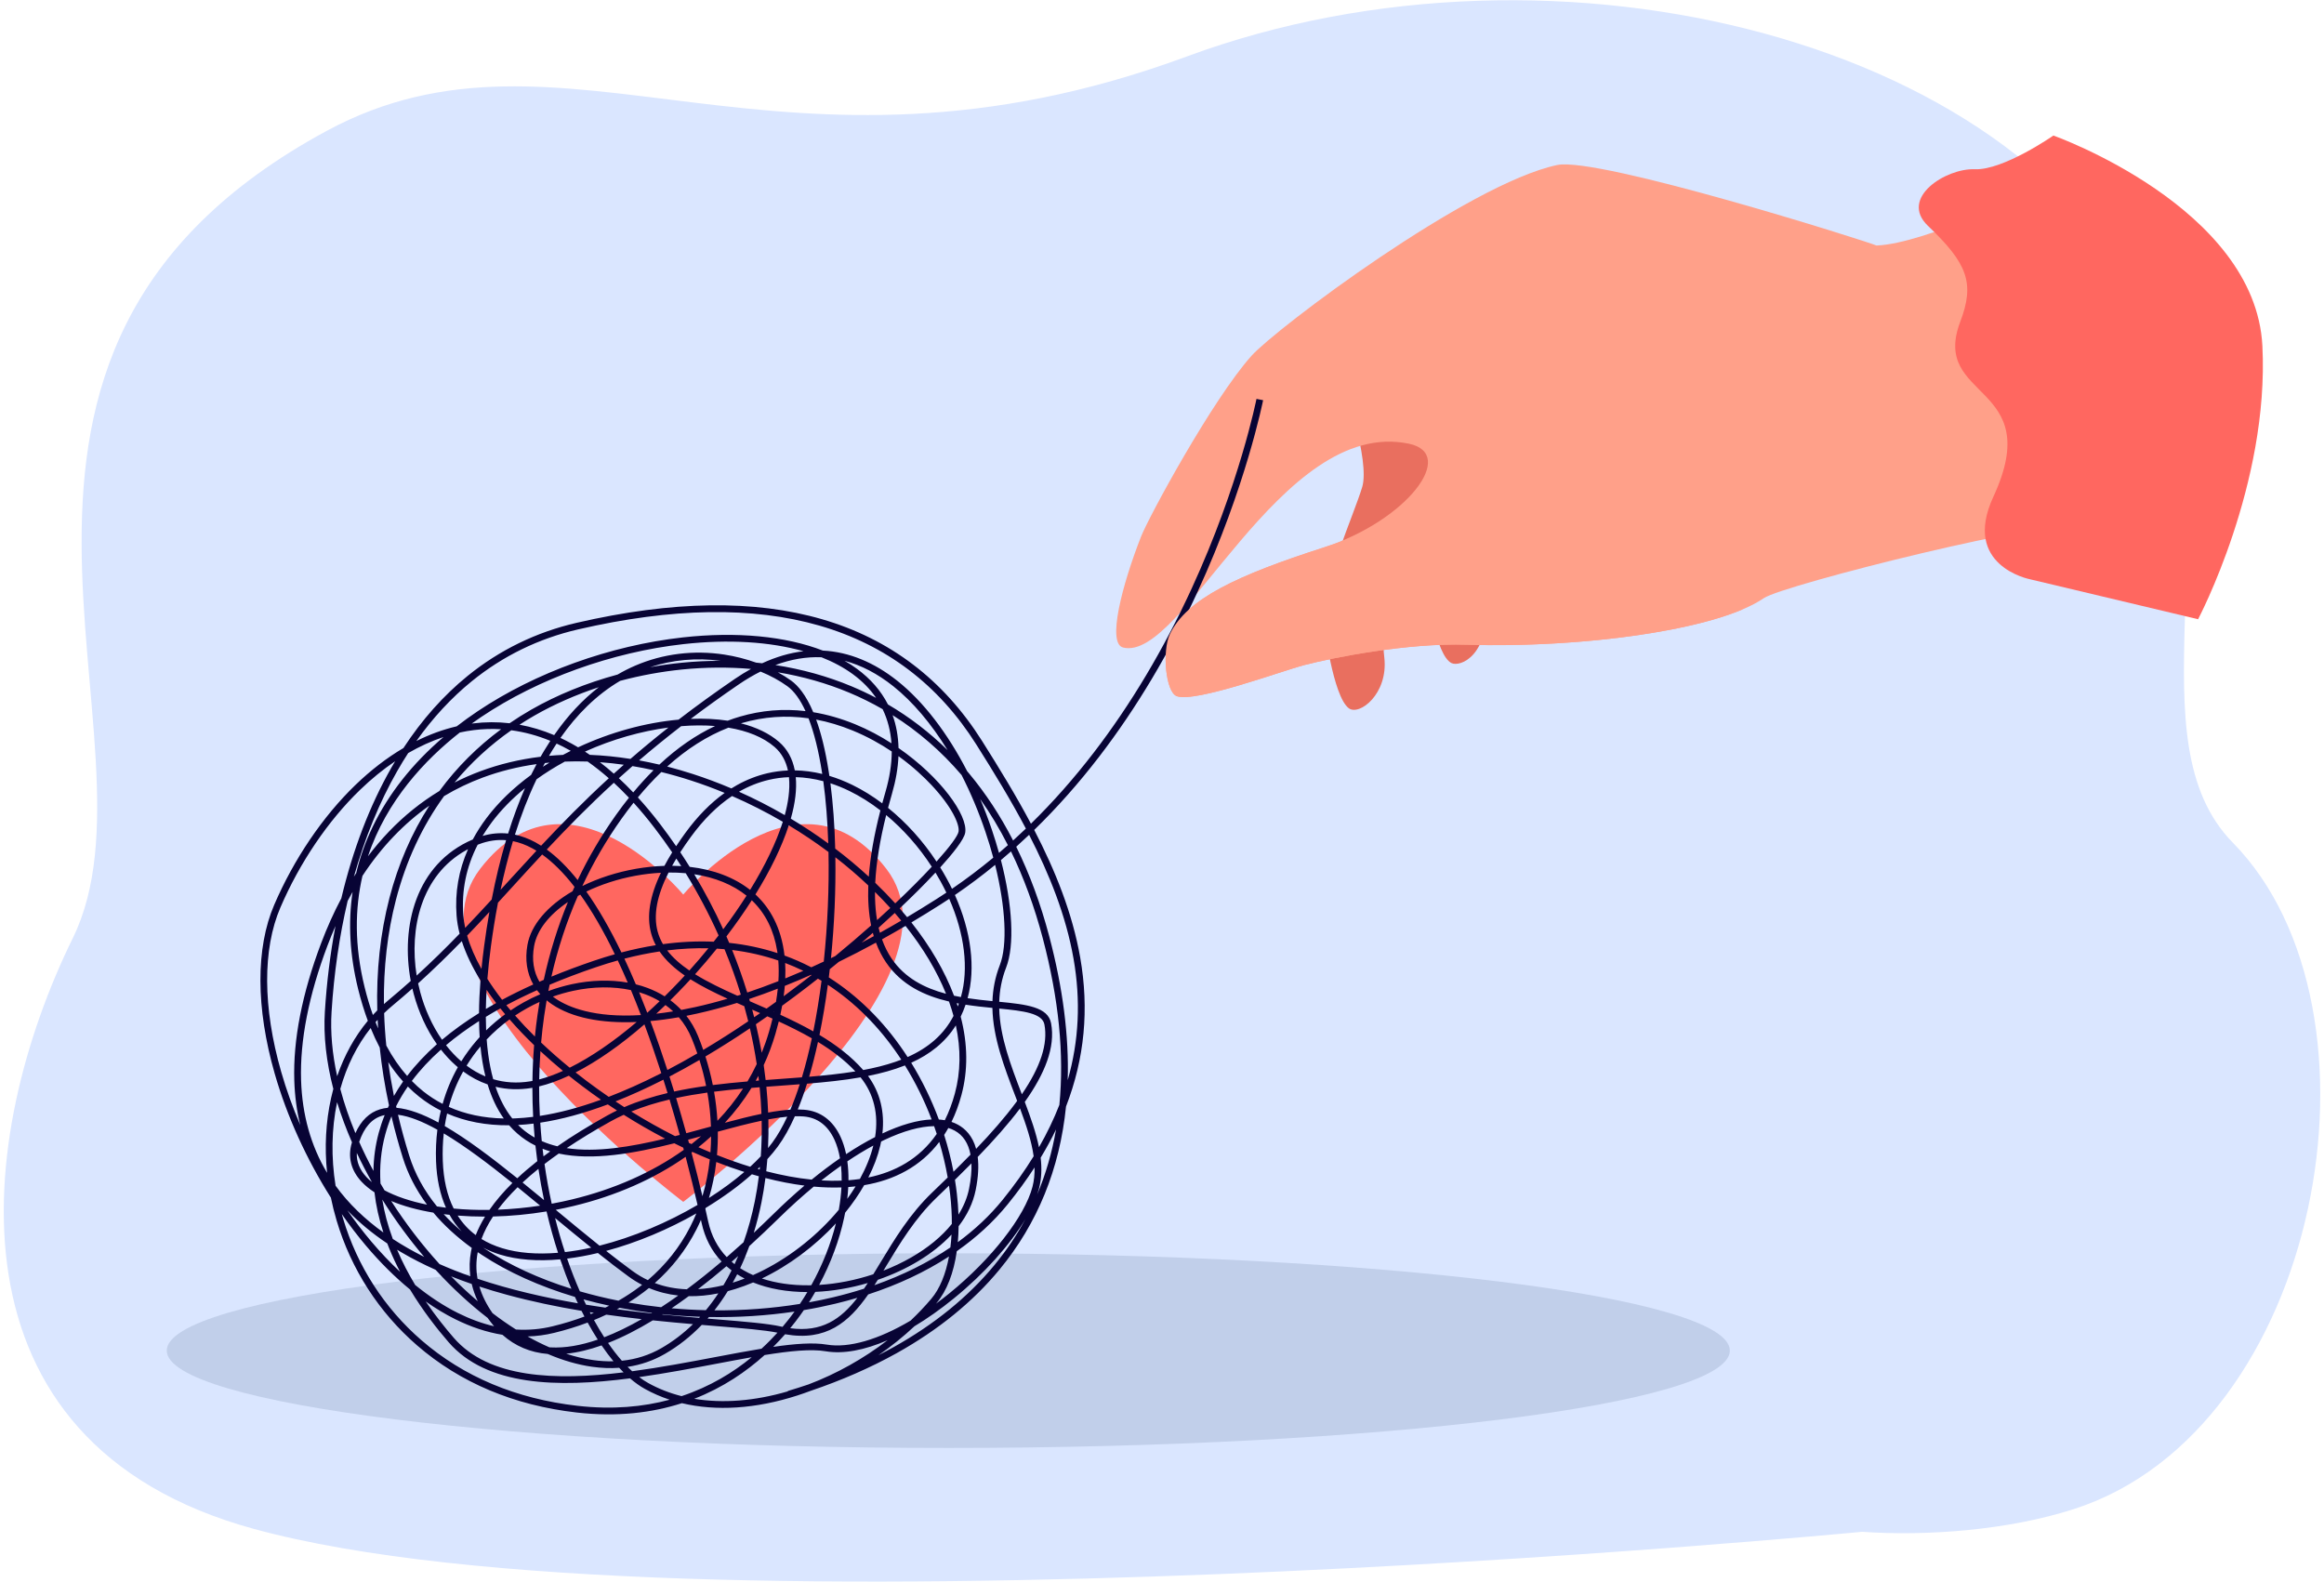 <svg width="498" height="339" viewBox="0 0 498 339" fill="none" xmlns="http://www.w3.org/2000/svg">
<path d="M444.327 323.434C430.096 327.995 412.764 329.232 398.998 328.28C398.998 328.28 145.903 352.683 54.417 327.664C-13.293 309.148 -5.118 243.233 15.603 201.043C36.56 158.372 -18.453 75.891 69.981 28.061C120.847 0.549 166.47 44.573 254.404 12.072C333.794 -17.27 436.202 8.976 461.246 70.516C478.473 112.85 456.755 158.486 478.473 180.604C513.695 216.478 497.499 306.393 444.329 323.434H444.327Z" fill="#DAE6FF"/>
<path d="M370.679 289.449C370.679 300.97 295.7 310.311 203.207 310.311C110.714 310.311 35.737 300.97 35.737 289.449C35.737 277.928 110.716 268.59 203.207 268.59C295.698 268.59 370.679 277.93 370.679 289.449Z" fill="#C1CFEA"/>
<path d="M189.936 186.208C171.17 161.809 146.411 191.718 146.411 191.718C146.411 191.718 121.652 161.809 102.887 186.208C84.121 210.607 146.411 257.569 146.411 257.569C146.411 257.569 208.701 210.607 189.936 186.208Z" fill="#FF6760"/>
<path d="M287.936 82.402C287.936 82.402 293.593 98.699 291.906 104.365C290.218 110.031 283.186 125.817 283.564 132.126C283.682 134.089 285.663 149.279 289.026 151.782C291.301 153.476 297.504 148.7 296.643 140.956C295.146 127.495 300.163 120.391 303.077 115.17C308.047 106.264 310.237 100.85 309.715 105.439C309.715 105.439 306.039 119.286 305.852 125.518C305.8 127.202 307.682 140.439 311.031 142.101C312.842 142.998 319.247 140.664 318.533 128.64C318.065 120.738 323.074 116.297 326.973 111.426C330.35 107.21 345.308 97.415 345.308 97.415L329.198 81.149L287.936 82.404V82.402Z" fill="#E96F5F"/>
<path d="M447.014 112.754C441.068 110.494 382.059 125.369 377.969 128.184C367.833 135.158 338.172 138.929 314.401 138.165C301.439 137.752 285.54 140.96 279.488 142.53C274.726 143.766 256.312 150.593 252.195 149.205C249.771 148.385 248.996 139.473 250.678 135.932C254.278 128.341 265.064 123.322 283.682 117.323C301.419 111.609 312.384 97.285 301.913 95.093C274.309 89.313 253.543 141.969 240.664 138.771C237.201 137.911 240.403 125.496 244.493 115.042C246.173 110.743 259.84 85.576 268.16 76.27C273.366 70.446 314.559 39.414 333.669 35.368C342.465 33.505 400.388 51.815 402.09 52.615L402.096 52.619C412.772 52.204 435.275 40.794 436.714 41.116C439.844 69.788 450.654 91.456 447.014 112.754Z" fill="#FFA089"/>
<path d="M111.326 155.312C113.824 155.766 116.302 156.511 118.75 157.542C121.61 153.414 124.805 149.983 128.314 147.272C123.402 148.89 118.736 150.942 114.51 153.362C113.423 153.985 112.361 154.635 111.324 155.312H111.326ZM97.401 167.71C99.187 166.799 101.029 165.989 102.925 165.285C107.017 163.762 111.342 162.727 115.845 162.178C116.075 161.773 116.308 161.372 116.543 160.977C116.993 160.221 117.454 159.485 117.924 158.769C115.168 157.632 112.377 156.876 109.564 156.503C104.968 159.718 100.897 163.469 97.399 167.712L97.401 167.71ZM98.523 156.989C91.158 162.771 82.842 171.529 78.851 183.509C80.27 181.626 81.769 179.858 83.344 178.214C86.617 174.799 90.237 171.888 94.168 169.51C94.186 169.486 94.204 169.462 94.222 169.436C97.907 164.431 102.317 160.028 107.382 156.285C105.442 156.163 103.493 156.223 101.541 156.467C100.535 156.59 99.528 156.766 98.521 156.987L98.523 156.989ZM139.283 142.992C141.531 142.581 143.796 142.26 146.06 142.035C148.855 141.756 151.638 141.62 154.392 141.624C149.24 140.926 144.079 141.396 139.283 142.992ZM120.635 161.783C121.12 161.522 121.61 161.269 122.106 161.017C122.174 160.983 122.242 160.949 122.31 160.913C121.746 160.592 121.177 160.287 120.609 160C120.165 159.774 119.72 159.559 119.274 159.355C118.71 160.213 118.164 161.091 117.639 161.987C118.63 161.895 119.629 161.827 120.635 161.781V161.783ZM116.762 163.531C116.617 163.794 116.473 164.062 116.332 164.327C116.8 164.024 117.275 163.724 117.757 163.429C117.424 163.459 117.093 163.493 116.762 163.529V163.531ZM87.466 161.39C86.659 162.635 85.878 163.918 85.124 165.239C81.291 171.952 78.175 179.571 75.835 187.88C75.999 187.621 76.164 187.363 76.329 187.108C77.139 183.696 78.325 180.369 79.888 177.133C83.298 170.071 88.377 163.645 95.037 157.953C92.489 158.797 89.956 159.948 87.466 161.388V161.39ZM123.88 160.157C130.771 156.937 138.286 154.867 145.404 154.228C149.094 151.389 153.097 148.479 157.476 145.488C158.626 144.704 159.776 143.994 160.923 143.359C156.113 142.945 151.179 142.98 146.202 143.477C141.717 143.926 137.234 144.752 132.886 145.913C127.795 148.91 123.581 153.147 120.095 158.144C120.484 158.326 120.873 158.515 121.261 158.713C122.138 159.158 123.009 159.639 123.878 160.159L123.88 160.157ZM163.315 142.147C166.293 140.772 169.253 139.908 172.179 139.563C164.975 137.524 156.113 136.966 146.465 138.041C131.152 139.747 115.359 145.434 103.132 153.644C102.466 154.091 101.78 154.567 101.079 155.07C101.174 155.058 101.27 155.044 101.366 155.034C103.987 154.709 106.602 154.697 109.198 154.998C110.679 153.981 112.209 153.019 113.794 152.112C119.366 148.916 125.696 146.354 132.336 144.564C133.568 143.846 134.832 143.208 136.129 142.649C142.05 140.1 148.64 139.28 155.192 140.279C157.524 140.634 159.838 141.225 162.021 142.007C162.453 142.049 162.886 142.097 163.317 142.147H163.315ZM126.394 161.773C129.246 161.887 132.153 162.176 135.097 162.641C137.636 160.441 140.337 158.2 143.234 155.918C137.433 156.684 131.262 158.414 125.35 161.075C125.698 161.303 126.045 161.534 126.392 161.773H126.394ZM128.549 163.343C129.549 164.111 130.542 164.931 131.529 165.803C132.229 165.169 132.942 164.532 133.668 163.892C131.945 163.649 130.237 163.465 128.549 163.345V163.343ZM103.411 179.146C105.235 178.615 107.061 178.448 108.881 178.639C109.965 175.178 111.169 171.932 112.493 168.909C109.744 171.152 107.366 173.588 105.426 176.161C104.689 177.141 104.017 178.134 103.409 179.144L103.411 179.146ZM136.951 162.956C138.388 163.218 139.835 163.519 141.29 163.862C145.097 160.301 149.084 157.54 153.23 155.595C150.94 155.409 148.496 155.419 145.961 155.627C142.731 158.12 139.743 160.56 136.951 162.956ZM132.609 166.779C133.648 167.738 134.676 168.756 135.695 169.829C137.116 168.117 138.567 166.529 140.044 165.063C138.531 164.724 137.028 164.429 135.535 164.181C134.537 165.053 133.56 165.921 132.607 166.781L132.609 166.779ZM110.348 178.872C111.815 179.186 113.276 179.734 114.725 180.516C115.136 180.74 115.546 180.981 115.957 181.241C120.35 176.546 125.035 171.754 130.454 166.783C128.957 165.468 127.447 164.275 125.918 163.204C124.269 163.148 122.641 163.152 121.032 163.216C118.885 164.383 116.864 165.652 114.98 167.004C113.166 170.783 111.637 174.787 110.346 178.87L110.348 178.872ZM155.935 154.454C156.812 154.123 157.695 153.827 158.584 153.568C163.177 152.227 167.865 151.838 172.609 152.399C171.469 149.905 170.16 148.102 168.703 147.05C167.042 145.851 165.091 144.792 162.97 143.922C161.417 144.698 159.858 145.62 158.295 146.685C154.614 149.199 151.203 151.653 148.02 154.059C150.85 153.945 153.505 154.081 155.935 154.454ZM109.917 180.267C108.877 183.724 108 187.23 107.266 190.699C107.8 190.114 108.336 189.528 108.875 188.937C110.874 186.747 112.883 184.542 114.952 182.318C114.647 182.13 114.344 181.955 114.039 181.791C112.674 181.053 111.299 180.544 109.919 180.267H109.917ZM166.151 142.53C171.858 143.413 177.35 144.938 182.482 147.086C184.278 147.838 186.031 148.664 187.737 149.562C186.445 147.671 184.783 145.971 182.754 144.485C180.818 143.066 178.56 141.855 176.034 140.858C172.797 140.724 169.492 141.285 166.151 142.53ZM102.352 181.043C99.913 185.799 98.882 190.852 99.281 196.125C99.349 197.015 99.482 197.927 99.681 198.856C101.603 196.845 103.481 194.824 105.356 192.782C106.229 188.271 107.26 184.028 108.444 180.058C106.517 179.898 104.583 180.187 102.655 180.923C102.552 180.963 102.45 181.003 102.348 181.043H102.352ZM117.167 182.064C119.397 183.686 121.606 185.871 123.787 188.608C126.119 183.72 128.864 179.056 132.013 174.627C132.92 173.35 133.841 172.129 134.774 170.96C133.704 169.829 132.623 168.76 131.535 167.756C126.167 172.674 121.52 177.418 117.167 182.064ZM99.863 182.224C90.271 187.557 87.652 198.964 89.284 209.077C92.567 206.08 95.587 203.098 98.491 200.095C98.153 198.775 97.933 197.486 97.838 196.235C97.463 191.277 98.286 186.509 100.293 181.991C100.148 182.066 100.002 182.144 99.861 182.224H99.863ZM157.966 168.231C160.04 167.078 162.2 166.238 164.439 165.715C165.88 165.38 167.351 165.181 168.842 165.117C168.427 163.198 167.55 161.442 165.982 160.084C163.56 157.987 160.135 156.614 156.087 155.946C151.528 157.725 147.147 160.51 142.975 164.281C144.806 164.752 146.648 165.287 148.502 165.887C151.271 166.785 154.018 167.814 156.725 168.965C157.135 168.708 157.55 168.465 157.966 168.231ZM95.162 170.605C90.458 177.079 86.986 184.564 84.839 192.859C83.023 199.872 82.168 207.369 82.268 215.187C82.561 214.924 82.86 214.667 83.163 214.415C84.851 213.011 86.464 211.616 88.018 210.224C85.85 198.651 89.023 185.137 101.314 179.906C102.153 178.336 103.14 176.796 104.272 175.291C106.788 171.952 110.013 168.84 113.804 166.073C114.189 165.285 114.582 164.51 114.984 163.756C110.966 164.317 107.101 165.281 103.431 166.645C100.543 167.718 97.784 169.043 95.165 170.607L95.162 170.605ZM136.688 170.894C138.304 172.664 139.897 174.573 141.462 176.622C142.644 178.168 143.786 179.746 144.888 181.348C145.496 180.425 146.154 179.477 146.858 178.509C149.449 174.95 152.266 172.085 155.283 169.929C152.899 168.941 150.485 168.05 148.056 167.264C145.927 166.573 143.812 165.971 141.713 165.456C140.001 167.102 138.326 168.915 136.688 170.896V170.894ZM77.669 187.706C76.054 194.683 75.921 202.637 78.143 211.61C78.66 213.693 79.246 215.664 79.906 217.52C80.213 217.184 80.525 216.855 80.846 216.534C80.627 208.107 81.486 200.031 83.438 192.496C85.317 185.235 88.196 178.577 92.009 172.652C89.292 174.565 86.749 176.756 84.388 179.22C81.959 181.755 79.716 184.59 77.669 187.706ZM170.315 165.097C172.255 165.129 174.222 165.386 176.197 165.865C176.184 165.777 176.17 165.69 176.156 165.602C175.426 160.925 174.449 157.013 173.257 153.941C168.423 153.255 163.651 153.592 158.989 154.954C158.915 154.976 158.842 154.996 158.768 155.02C162.075 155.85 164.845 157.187 166.928 158.988C168.695 160.518 169.827 162.575 170.315 165.097ZM124.785 189.881C126.474 189.049 128.308 188.309 130.267 187.676C134.204 186.408 138.368 185.687 142.373 185.562C142.871 184.624 143.429 183.66 144.041 182.673C142.847 180.915 141.603 179.192 140.311 177.502C138.818 175.549 137.304 173.723 135.765 172.032C134.894 173.129 134.034 174.274 133.187 175.465C129.948 180.022 127.144 184.832 124.783 189.881H124.785ZM100.1 200.512C100.762 202.806 101.796 205.2 103.172 207.656C103.327 206.068 103.519 204.428 103.744 202.739C104.077 200.243 104.449 197.811 104.866 195.451C103.295 197.149 101.715 198.834 100.1 200.512ZM80.476 219.054C80.653 219.509 80.834 219.958 81.022 220.398C80.982 219.782 80.948 219.167 80.92 218.555C80.771 218.719 80.623 218.886 80.476 219.054ZM174.27 152.632C177.244 153.121 180.238 153.981 183.24 155.212C185.991 156.339 188.606 157.737 191.028 159.294C190.841 156.65 190.209 154.206 189.138 151.984C186.824 150.653 184.418 149.464 181.924 148.421C177.124 146.414 172.004 144.959 166.681 144.08C167.704 144.634 168.665 145.235 169.548 145.873C170.977 146.907 172.689 148.88 174.27 152.632ZM144.025 185.544C144.683 185.552 145.335 185.574 145.979 185.614C145.634 185.071 145.283 184.53 144.928 183.994C144.609 184.518 144.31 185.035 144.025 185.544ZM158.355 169.674C161.704 171.17 164.985 172.846 168.164 174.689C168.846 172.189 169.34 169.275 169.065 166.555C167.608 166.607 166.171 166.797 164.768 167.124C162.549 167.643 160.41 168.494 158.355 169.674ZM74.502 193.049C72.736 200.55 71.569 208.546 71.047 216.891C70.778 221.198 71.193 225.829 72.251 230.645C73.782 226.168 75.999 222.164 78.821 218.764C78.034 216.642 77.34 214.373 76.742 211.96C74.962 204.768 74.567 197.811 75.556 191.152C75.199 191.774 74.848 192.407 74.504 193.049H74.502ZM190.27 150.968C194.903 153.678 199.173 156.949 203.054 160.762C199.569 155.104 195.601 150.396 191.413 147.06C188.05 144.381 184.552 142.557 180.964 141.608C181.898 142.141 182.779 142.711 183.607 143.316C186.551 145.472 188.777 148.038 190.27 150.966V150.968ZM104.272 212.133C104.188 213.542 104.136 214.908 104.115 216.231C104.834 215.802 105.568 215.381 106.319 214.962C105.594 214.016 104.912 213.073 104.272 212.133ZM107.591 214.268C109.698 213.137 111.926 212.041 114.273 210.982C112.905 208.552 112.463 205.673 113.021 202.521C113.78 198.23 117.306 194.13 122.686 191.004C122.826 190.691 122.968 190.378 123.109 190.064C120.819 187.108 118.504 184.792 116.174 183.128C114.051 185.408 111.99 187.668 109.943 189.913C108.861 191.1 107.786 192.277 106.712 193.448C106.09 196.682 105.588 199.866 105.179 202.93C104.862 205.308 104.617 207.591 104.439 209.779C105.374 211.259 106.427 212.76 107.593 214.268H107.591ZM115.59 210.395C115.899 210.262 116.206 210.128 116.519 209.994C117.775 204.209 119.503 198.641 121.698 193.316C117.659 196.039 115.05 199.351 114.446 202.775C113.936 205.663 114.33 208.235 115.592 210.395H115.59ZM89.597 210.751C89.731 211.385 89.882 212.015 90.05 212.636C91.026 216.259 92.603 219.794 94.718 222.832C97.08 220.847 99.723 218.944 102.645 217.123C102.661 214.91 102.765 212.572 102.956 210.106C101.176 207.221 99.829 204.4 98.958 201.695C96.016 204.718 92.944 207.724 89.597 210.751ZM84.678 163.14C82.108 164.874 79.595 166.922 77.165 169.267C70.29 175.904 64.224 184.863 60.082 194.495C56.243 203.425 56.303 215.92 60.247 229.677C61.346 233.504 62.727 237.348 64.346 241.128C63.594 238.086 63.166 234.888 63.062 231.55C62.791 222.852 64.724 212.963 68.807 202.154C70.094 198.749 71.54 195.537 73.138 192.528C75.602 182.134 79.214 172.674 83.868 164.52C84.133 164.056 84.403 163.595 84.676 163.138L84.678 163.14ZM177.722 166.278C179.369 166.771 181.013 167.417 182.646 168.215C184.843 169.288 186.991 170.617 189.052 172.165C189.268 171.367 189.497 170.559 189.736 169.737C190.631 166.663 191.08 163.76 191.088 161.051C188.68 159.435 185.873 157.855 182.694 156.552C180.082 155.481 177.479 154.701 174.89 154.212C175.912 157.021 176.851 160.664 177.587 165.378C177.633 165.676 177.679 165.975 177.722 166.278ZM112.221 214.814C113.376 214.172 114.562 213.591 115.778 213.073C115.526 212.793 115.289 212.504 115.068 212.209C112.762 213.242 110.571 214.314 108.5 215.419C108.801 215.79 109.106 216.161 109.421 216.534C110.328 215.92 111.263 215.347 112.221 214.814ZM118.154 209.308C121.03 208.123 124.07 206.986 127.267 205.899C128.774 205.388 130.267 204.923 131.748 204.506C129.314 199.485 126.845 195.222 124.347 191.728C124.171 191.822 123.998 191.918 123.825 192.014C121.417 197.516 119.525 203.289 118.156 209.308H118.154ZM104.105 217.921C104.109 218.914 104.131 219.882 104.172 220.823C105.444 219.572 106.808 218.417 108.245 217.362C107.896 216.945 107.555 216.53 107.222 216.113C106.148 216.706 105.111 217.308 104.105 217.921ZM82.78 224.079C84.097 226.537 85.587 228.71 87.245 230.589C89.039 228.225 91.166 225.956 93.62 223.782C91.441 220.696 89.735 217.017 88.654 213.013C88.551 212.63 88.453 212.245 88.363 211.856C86.988 213.075 85.567 214.3 84.088 215.529C83.476 216.037 82.886 216.568 82.314 217.123C82.387 219.417 82.543 221.735 82.78 224.079ZM169.46 175.447C172.225 177.101 174.908 178.876 177.485 180.76C177.334 176.022 176.983 171.511 176.425 167.415C174.441 166.891 172.468 166.601 170.524 166.549C170.76 169.109 170.413 172.076 169.472 175.399C169.468 175.415 169.464 175.431 169.46 175.447ZM147.792 185.773C152.941 186.364 157.37 188.057 160.741 190.715C163.931 185.534 166.352 180.53 167.748 176.115C164.235 174.067 160.59 172.215 156.868 170.599C153.697 172.712 150.743 175.641 148.032 179.363C147.21 180.488 146.459 181.584 145.773 182.647C146.463 183.678 147.137 184.722 147.792 185.773ZM133.163 204.121C135.659 203.465 138.115 202.946 140.529 202.565C140.108 201.763 139.773 200.919 139.53 200.027C138.533 196.349 139.219 192.057 141.629 187.042C138.005 187.226 134.266 187.91 130.716 189.055C128.904 189.639 127.205 190.316 125.641 191.072C128.188 194.661 130.7 199.014 133.163 204.121ZM83.198 227.628C83.519 230.024 83.924 232.442 84.412 234.876C85.007 233.829 85.66 232.797 86.374 231.782C85.24 230.523 84.181 229.138 83.201 227.628H83.198ZM95.579 223.995C96.568 225.268 97.66 226.435 98.848 227.459C99.811 225.909 100.899 224.428 102.107 223.026C102.331 222.768 102.558 222.511 102.787 222.26C102.715 221.152 102.671 220.007 102.655 218.824C100.06 220.48 97.7 222.206 95.579 223.995ZM72.921 233.38C73.746 236.48 74.829 239.646 76.158 242.842C77.374 240.139 79.146 238.423 81.444 237.731C81.977 237.569 82.533 237.466 83.107 237.412C83.187 237.238 83.27 237.065 83.354 236.891C82.453 232.714 81.793 228.578 81.371 224.508C80.675 223.187 80.027 221.791 79.427 220.319C76.505 224.019 74.3 228.43 72.919 233.38H72.921ZM148.767 187.363C151.068 191.186 153.143 195.132 154.976 199.158C156.78 196.752 158.453 194.336 159.97 191.95C157.042 189.602 153.22 188.036 148.767 187.363ZM117.506 212.388C119.142 211.784 120.821 211.293 122.533 210.924C126.659 210.032 130.783 209.925 134.517 210.581C133.809 208.933 133.098 207.349 132.382 205.833C130.847 206.26 129.298 206.739 127.734 207.269C124.217 208.464 120.898 209.719 117.779 211.032C117.685 211.483 117.593 211.934 117.504 212.388H117.506ZM110.374 217.639C111.685 219.14 113.102 220.642 114.621 222.142C114.773 220.592 114.958 219.05 115.178 217.52C115.311 216.584 115.455 215.654 115.612 214.729C113.788 215.555 112.036 216.528 110.376 217.639H110.374ZM142.064 202.34C145.789 201.835 149.413 201.661 152.931 201.817C153.286 201.368 153.637 200.917 153.984 200.468C151.943 195.902 149.586 191.443 146.939 187.14C145.741 187.028 144.511 186.98 143.262 186.992C140.742 191.968 139.979 196.147 140.927 199.648C141.185 200.6 141.569 201.494 142.062 202.34H142.064ZM99.986 228.372C101.238 229.31 102.586 230.092 104.023 230.689C103.536 228.724 103.182 226.583 102.952 224.267C101.854 225.569 100.865 226.94 99.986 228.372ZM88.248 231.664C89.045 232.48 89.878 233.232 90.747 233.923C92.029 234.94 93.396 235.824 94.846 236.574C95.623 233.811 96.713 231.181 98.107 228.714C97.965 228.596 97.824 228.474 97.684 228.35C96.544 227.343 95.474 226.202 94.489 224.943C92.077 227.09 89.994 229.332 88.248 231.664ZM142.971 203.682C144.189 205.27 145.815 206.685 147.723 207.986C149.13 206.421 150.491 204.831 151.799 203.227C148.929 203.156 145.985 203.307 142.971 203.682ZM71.886 198.455C71.284 199.824 70.712 201.228 70.168 202.669C66.153 213.298 64.252 223 64.517 231.507C64.748 238.898 66.622 245.571 70.09 251.351C69.522 245.877 69.805 240.452 70.951 235.305C71.097 234.651 71.257 234.004 71.428 233.366C69.917 227.552 69.289 221.956 69.614 216.801C70.011 210.467 70.774 204.333 71.888 198.455H71.886ZM178.974 181.867C181.488 183.774 183.896 185.785 186.17 187.884C186.475 183.664 187.304 178.938 188.658 173.677C186.529 172.034 184.298 170.631 182.018 169.516C180.667 168.856 179.307 168.305 177.948 167.864C178.506 172.161 178.849 176.895 178.974 181.867ZM136.247 210.948C137.106 211.162 137.939 211.419 138.743 211.72C140.064 212.215 141.296 212.819 142.428 213.528C143.513 212.458 144.597 211.351 145.676 210.208C146.032 209.831 146.387 209.45 146.738 209.067C144.527 207.541 142.672 205.855 141.34 203.906C138.872 204.275 136.359 204.79 133.801 205.452C134.621 207.199 135.438 209.033 136.247 210.948ZM84.953 237.414C87.618 237.639 90.652 238.78 93.954 240.57C94.098 239.706 94.272 238.852 94.473 238.01C92.834 237.186 91.291 236.201 89.848 235.056C88.995 234.379 88.176 233.645 87.391 232.855C86.44 234.232 85.6 235.64 84.879 237.079C84.903 237.19 84.929 237.302 84.953 237.414ZM118.465 213.581C118.684 213.749 118.911 213.911 119.146 214.068C121.777 215.83 127.245 218.156 137.341 217.542C136.632 215.69 135.918 213.907 135.203 212.189C131.419 211.369 127.138 211.411 122.842 212.339C121.355 212.66 119.894 213.077 118.465 213.581ZM136.953 212.642C137.537 214.064 138.119 215.531 138.697 217.043C139.582 216.245 140.469 215.421 141.354 214.569C140.387 213.99 139.347 213.492 138.234 213.075C137.816 212.919 137.389 212.774 136.953 212.642ZM105.689 231.281C108.111 232.003 110.764 232.205 113.621 231.738C113.778 231.712 113.936 231.684 114.095 231.654C114.129 229.087 114.249 226.529 114.454 223.993C112.552 222.156 110.794 220.311 109.19 218.465C107.429 219.748 105.787 221.188 104.288 222.77C104.443 224.861 104.699 226.806 105.053 228.602C105.237 229.53 105.448 230.423 105.687 231.281H105.689ZM76.971 244.727C77.888 246.79 78.907 248.863 80.025 250.936C80.067 248.135 80.446 245.404 81.163 242.752C81.51 241.472 81.933 240.211 82.433 238.972C82.24 239.012 82.05 239.06 81.865 239.115C79.626 239.792 78.024 241.629 76.971 244.727ZM190.298 173.131C194.203 176.281 197.757 180.211 200.68 184.644C203.602 181.396 205.266 179.1 205.408 178.214C205.659 176.646 203.935 172.844 199.557 168.193C198.09 166.635 195.72 164.355 192.529 162.049C192.421 164.6 191.957 167.303 191.13 170.142C190.835 171.156 190.557 172.151 190.298 173.131ZM115.546 231.331C117.155 230.916 118.859 230.3 120.633 229.502C118.943 228.105 117.332 226.695 115.807 225.274C115.666 227.283 115.578 229.302 115.544 231.331H115.546ZM122.078 228.817C126.565 226.593 131.457 223.257 136.432 219.024C128.78 219.355 122.555 218.092 118.341 215.271C117.916 214.988 117.516 214.689 117.139 214.375C116.946 215.485 116.768 216.6 116.607 217.725C116.338 219.61 116.12 221.516 115.953 223.433C117.855 225.24 119.9 227.04 122.078 228.817ZM156.254 202.064C159.824 202.443 163.279 203.176 166.608 204.263C166.584 204.091 166.558 203.92 166.53 203.752C165.832 199.405 164.052 195.812 161.238 193.069C161.192 193.023 161.144 192.977 161.096 192.933C159.457 195.499 157.638 198.096 155.662 200.688C155.863 201.147 156.061 201.605 156.254 202.064ZM140.628 217.25C141.783 217.119 142.991 216.951 144.25 216.746C143.734 216.261 143.182 215.808 142.598 215.387C141.94 216.023 141.284 216.644 140.628 217.25ZM76.463 247.093C76.367 248.969 77.071 250.71 78.562 252.294C78.903 252.654 79.282 253.005 79.7 253.342C78.522 251.259 77.444 249.174 76.463 247.093ZM96.167 237.214C99.665 238.78 103.606 239.612 107.952 239.704C106.499 237.661 105.344 235.231 104.489 232.402C102.661 231.766 100.907 230.836 99.253 229.621C97.929 232.003 96.895 234.543 96.165 237.214H96.167ZM187.551 189.189C189.043 190.623 190.474 192.095 191.835 193.6C194.927 190.681 197.564 188.02 199.669 185.747C196.916 181.506 193.573 177.729 189.898 174.673C188.546 180.071 187.761 184.929 187.551 189.189ZM145.994 216.438C146.975 216.255 147.986 216.049 149.028 215.818C151.269 215.321 153.563 214.727 155.905 214.036C153.041 212.726 150.33 211.373 147.956 209.875C147.547 210.32 147.137 210.761 146.72 211.201C145.695 212.289 144.669 213.34 143.642 214.36C144.492 214.988 145.277 215.682 145.992 216.438H145.994ZM207.256 165.281C207.397 165.446 207.537 165.612 207.674 165.777C211.23 170.039 214.374 174.833 217.091 180.125C218.014 179.291 218.927 178.442 219.832 177.574C216.568 171.381 212.885 165.376 209.205 159.549C192.985 133.847 164.275 125.55 123.872 134.889C115.429 136.84 107.766 140.576 101.095 145.995C96.725 149.544 92.751 153.837 89.224 158.807C92.073 157.386 94.965 156.331 97.868 155.659C99.293 154.555 100.78 153.484 102.329 152.445C114.741 144.11 130.771 138.336 146.307 136.604C157.859 135.318 168.344 136.343 176.325 139.425C176.353 139.425 176.379 139.427 176.407 139.429C181.924 139.731 187.276 141.917 192.314 145.929C197.877 150.36 203.052 157.119 207.254 165.283L207.256 165.281ZM158.006 213.396C158.254 213.318 158.505 213.238 158.754 213.159C157.747 209.881 156.577 206.629 155.252 203.423C154.709 203.375 154.161 203.333 153.611 203.301C152.128 205.145 150.571 206.976 148.947 208.786C151.614 210.443 154.727 211.932 158.006 213.396ZM187.496 191.156C187.494 191.621 187.498 192.079 187.51 192.53C187.554 194.176 187.697 195.73 187.944 197.187C188.925 196.305 189.872 195.437 190.779 194.589C189.726 193.424 188.63 192.277 187.496 191.156ZM210.04 171.232C210.937 173.352 211.771 175.541 212.53 177.785C213.1 179.465 213.612 181.135 214.069 182.779C214.709 182.234 215.345 181.683 215.976 181.123C214.186 177.598 212.207 174.298 210.04 171.232ZM109.77 239.698C109.993 239.692 110.218 239.684 110.445 239.676C111.681 239.622 112.949 239.514 114.249 239.353C114.139 237.276 114.083 235.197 114.083 233.127C114.005 233.14 113.928 233.154 113.852 233.166C111.215 233.597 108.641 233.504 106.188 232.905C107.089 235.568 108.287 237.839 109.772 239.698H109.77ZM160.127 212.708C162.318 211.974 164.542 211.162 166.801 210.274C166.895 208.73 166.887 207.253 166.777 205.845C163.598 204.76 160.299 204.009 156.886 203.595C158.102 206.599 159.186 209.641 160.127 212.708ZM168.27 209.687C169.55 209.169 170.839 208.626 172.137 208.059C170.865 207.439 169.568 206.876 168.246 206.376C168.308 207.421 168.318 208.524 168.27 209.687ZM201.477 185.899C201.947 186.659 202.4 187.435 202.832 188.221C203.247 188.971 203.636 189.725 204.002 190.481C207.018 188.415 209.969 186.188 212.845 183.806C212.355 181.975 211.792 180.115 211.161 178.25C209.707 173.955 207.985 169.873 206.054 166.098C201.708 161.009 196.761 156.718 191.269 153.265C192.054 155.443 192.479 157.793 192.541 160.303C201.517 166.519 207.429 174.713 206.831 178.446C206.592 179.938 204.082 183.03 201.477 185.901V185.899ZM173.849 207.301C174.736 206.904 175.629 206.493 176.522 206.074C177.348 198.238 177.69 190.164 177.533 182.593C174.812 180.558 171.968 178.645 169.025 176.873C167.552 181.426 165.101 186.475 161.877 191.684C162.003 191.8 162.125 191.916 162.244 192.033C164.851 194.573 167.405 198.585 168.111 204.782C170.074 205.494 171.988 206.336 173.849 207.301ZM178.065 205.34C178.368 205.195 178.671 205.047 178.976 204.899C181.711 202.653 184.284 200.446 186.666 198.33C186.15 195.772 185.949 192.921 186.062 189.767C183.838 187.658 181.48 185.638 179.008 183.718C179.11 190.703 178.797 198.092 178.065 205.34ZM192.788 194.673C193.334 195.297 193.864 195.924 194.381 196.552C196.5 195.291 198.628 193.981 200.765 192.62C201.445 192.187 202.119 191.748 202.791 191.299C202.41 190.503 202.001 189.709 201.567 188.919C201.21 188.273 200.841 187.633 200.458 187.004C199.029 188.536 197.656 189.929 196.703 190.88C195.451 192.127 194.143 193.396 192.788 194.673ZM184.617 202.032C185.49 201.574 186.361 201.105 187.239 200.626C187.171 200.395 187.103 200.157 187.039 199.92C186.242 200.626 185.435 201.33 184.617 202.032ZM188.552 199.904C190.071 199.064 191.59 198.192 193.119 197.296C192.668 196.752 192.206 196.207 191.734 195.662C190.607 196.712 189.451 197.767 188.273 198.822C188.359 199.19 188.452 199.551 188.552 199.904ZM168.17 211.287C168.111 212.005 168.031 212.744 167.927 213.504C169.269 212.516 170.616 211.503 171.97 210.463C172.621 209.963 173.263 209.466 173.901 208.967C173.865 208.947 173.831 208.929 173.796 208.911C171.902 209.753 170.026 210.545 168.17 211.287ZM115.684 239.151C119.77 238.521 124.144 237.362 128.782 235.68C127.458 234.758 126.149 233.809 124.855 232.833C123.845 232.073 122.86 231.307 121.897 230.533C119.673 231.574 117.54 232.346 115.526 232.827C115.52 234.93 115.572 237.041 115.682 239.151H115.684ZM160.683 214.577C160.952 214.695 161.224 214.812 161.493 214.932C162.416 215.335 163.342 215.738 164.267 216.149C164.937 215.674 165.611 215.191 166.285 214.705C166.446 213.741 166.576 212.799 166.669 211.878C164.598 212.682 162.557 213.42 160.544 214.094C160.592 214.256 160.638 214.415 160.683 214.577ZM111.015 241.097C111.273 241.354 111.538 241.601 111.809 241.839C112.67 242.593 113.593 243.239 114.568 243.788C114.476 242.79 114.398 241.797 114.334 240.799C113.206 240.939 112.1 241.039 111.017 241.097H111.015ZM161.184 216.374C161.329 216.919 161.471 217.462 161.608 218.004C162.033 217.713 162.459 217.418 162.884 217.121C162.318 216.871 161.75 216.622 161.184 216.374ZM130.437 235.062C133.901 233.731 137.507 232.119 141.244 230.226C141.4 230.146 141.553 230.068 141.709 229.988C140.593 226.535 139.385 223.016 138.089 219.531C132.986 223.967 127.983 227.459 123.338 229.831C124.12 230.449 124.915 231.066 125.728 231.678C127.277 232.845 128.85 233.974 130.439 235.062H130.437ZM147.083 217.703C148.091 218.996 148.925 220.436 149.569 222.01C149.973 223.004 150.35 224.003 150.697 225.009C153.86 223.128 157.075 221.079 160.333 218.874C160.303 218.749 160.271 218.621 160.239 218.497C160 217.54 159.747 216.584 159.479 215.63C158.955 215.401 158.433 215.172 157.915 214.94C154.984 215.85 152.122 216.616 149.341 217.23C148.58 217.4 147.828 217.558 147.083 217.703ZM143.01 229.314C145.121 228.209 147.26 227.024 149.425 225.759C149.06 224.686 148.662 223.618 148.229 222.557C147.539 220.865 146.608 219.341 145.456 218.004C143.353 218.373 141.32 218.647 139.369 218.824C140.672 222.32 141.888 225.849 143.01 229.314ZM82.403 255.103C84.839 256.4 87.937 257.446 91.503 258.168C89.159 255.028 87.422 251.662 86.308 248.085C85.383 245.122 84.576 242.17 83.884 239.239C83.356 240.514 82.912 241.811 82.557 243.129C81.646 246.499 81.307 250.01 81.536 253.635C81.797 254.086 82.062 254.535 82.333 254.984C82.357 255.024 82.381 255.064 82.405 255.103H82.403ZM165.802 216.831C165.826 216.843 165.848 216.851 165.87 216.863C165.876 216.831 165.882 216.801 165.89 216.769C165.86 216.791 165.832 216.811 165.802 216.831ZM71.906 254.108C74.703 257.968 78.185 261.282 82.154 264.137C81.197 261.21 80.561 258.337 80.246 255.524C79.19 254.842 78.271 254.096 77.51 253.288C75.207 250.844 74.476 247.941 75.397 244.895C75.405 244.865 75.415 244.835 75.424 244.807C74.163 241.916 73.096 239.046 72.231 236.217C71.037 241.942 70.936 248.019 71.908 254.108H71.906ZM93.64 258.551C94.269 258.651 94.911 258.74 95.563 258.822C94.297 255.997 93.582 252.672 93.438 248.881C93.351 246.567 93.448 244.306 93.723 242.112C90.604 240.372 87.749 239.217 85.287 238.904C85.971 241.805 86.771 244.721 87.686 247.654C88.901 251.548 90.891 255.189 93.638 258.551H93.64ZM116.092 244.546C117.157 245.015 118.277 245.384 119.441 245.663C122.601 243.471 126.155 241.276 130.098 239.084C130.791 238.697 131.497 238.333 132.215 237.986C131.555 237.559 130.899 237.124 130.245 236.682C125.106 238.609 120.271 239.919 115.77 240.602C115.855 241.918 115.963 243.233 116.092 244.546ZM116.268 246.19C116.33 246.732 116.395 247.277 116.463 247.818C116.934 247.463 117.412 247.109 117.904 246.754C117.348 246.587 116.802 246.399 116.268 246.19ZM133.775 237.272C136.724 235.989 139.833 235.012 143.048 234.248C142.757 233.3 142.46 232.346 142.155 231.385C142.07 231.429 141.984 231.473 141.898 231.517C138.454 233.26 135.117 234.772 131.896 236.045C132.522 236.462 133.147 236.869 133.777 237.272H133.775ZM95.296 241.324C100.054 244.085 105.327 248.065 110.85 252.512C112.156 251.289 113.587 250.066 115.14 248.839C114.99 247.734 114.857 246.625 114.739 245.515C113.356 244.831 112.056 243.977 110.858 242.93C110.234 242.383 109.648 241.795 109.096 241.158C104.182 241.2 99.739 240.356 95.808 238.639C95.605 239.52 95.436 240.418 95.296 241.324ZM161.973 219.509C162.455 221.548 162.872 223.584 163.227 225.613C163.815 224.161 164.333 222.671 164.78 221.143C165.063 220.179 165.316 219.231 165.541 218.302C165.172 218.134 164.802 217.968 164.431 217.805C163.61 218.381 162.79 218.95 161.973 219.509ZM144.464 233.926C146.706 233.44 148.994 233.051 151.311 232.728C150.934 230.868 150.46 229.013 149.883 227.167C147.717 228.428 145.574 229.609 143.459 230.713C143.802 231.792 144.137 232.865 144.462 233.926H144.464ZM97.218 259.002C99.691 259.237 102.259 259.333 104.874 259.295C106.204 257.378 107.846 255.453 109.798 253.525C104.643 249.384 99.618 245.593 95.091 242.898C94.879 244.827 94.81 246.804 94.885 248.827C95.035 252.807 95.814 256.203 97.218 259.002ZM167.218 217.476C169.629 218.585 172.006 219.75 174.274 221.031C174.974 217.562 175.564 213.923 176.044 210.198C175.787 210.04 175.528 209.887 175.269 209.735C174.463 210.368 173.658 210.992 172.853 211.612C171.095 212.961 169.344 214.268 167.606 215.533C167.493 216.165 167.363 216.813 167.218 217.476ZM95.073 260.205C96.241 261.479 97.523 262.708 98.918 263.897C97.923 262.842 97.06 261.659 96.331 260.35C95.906 260.306 95.487 260.257 95.071 260.205H95.073ZM84.171 265.519C86.302 266.916 88.555 268.195 90.901 269.364C87.652 265.545 84.622 261.412 81.919 257.076C82.355 259.832 83.105 262.649 84.171 265.519ZM74.438 259.379C76.062 261.715 77.767 263.945 79.535 266.038C81.538 268.408 83.613 270.591 85.732 272.564C84.893 270.952 84.108 269.272 83.404 267.538C83.26 267.187 83.123 266.836 82.989 266.485C79.752 264.322 76.898 261.948 74.438 259.379ZM152.748 232.536C155.204 232.225 157.687 231.979 160.175 231.768C160.893 230.559 161.554 229.318 162.158 228.045C161.774 225.502 161.285 222.942 160.693 220.376C157.472 222.547 154.293 224.56 151.165 226.415C151.809 228.444 152.337 230.491 152.748 232.536ZM98.073 260.512C99.113 262.15 100.405 263.546 101.946 264.695C102.458 263.379 103.122 262.056 103.933 260.733C101.928 260.735 99.966 260.661 98.071 260.512H98.073ZM161.931 231.624C162.164 231.604 162.396 231.586 162.627 231.568C162.589 231.237 162.549 230.906 162.507 230.573C162.32 230.926 162.129 231.275 161.931 231.624ZM111.978 253.424C113.497 254.655 115.034 255.919 116.583 257.198C116.116 254.978 115.714 252.739 115.377 250.491C114.161 251.471 113.029 252.448 111.978 253.424ZM106.674 259.247C109.668 259.131 112.712 258.842 115.744 258.383C114.133 257.051 112.522 255.728 110.922 254.431C109.279 256.043 107.862 257.649 106.676 259.247H106.674ZM121.431 246.054C127.728 247.022 135.131 245.797 142.522 244.013C139.546 242.459 136.58 240.753 133.658 238.91C132.685 239.353 131.732 239.832 130.803 240.348C127.375 242.256 124.251 244.157 121.431 246.054ZM144.655 243.485C144.992 243.399 145.329 243.313 145.664 243.225C144.992 240.797 144.26 238.252 143.473 235.636C140.636 236.307 137.89 237.144 135.272 238.214C138.37 240.135 141.509 241.897 144.657 243.485H144.655ZM153.013 233.962C153.374 236.047 153.615 238.132 153.735 240.199C155.802 238.046 157.63 235.746 159.218 233.304C157.137 233.49 155.066 233.703 153.013 233.962ZM188.999 201.308C189.539 202.822 190.223 204.193 191.05 205.414C193.892 209.615 198.156 211.766 202.721 212.977C200.757 208.101 197.849 203.227 194.042 198.433C192.353 199.425 190.671 200.383 188.999 201.308ZM147.061 242.858C148.65 242.437 150.226 242.006 151.781 241.581C151.971 241.531 152.158 241.48 152.347 241.428C152.262 239.022 152.004 236.59 151.578 234.152C149.311 234.467 147.075 234.846 144.884 235.317C145.668 237.917 146.393 240.444 147.061 242.858ZM164.068 231.459C165.079 231.383 166.087 231.311 167.094 231.237C168.693 231.122 170.275 231.006 171.838 230.884C172.625 228.265 173.335 225.462 173.963 222.521C171.697 221.22 169.311 220.037 166.881 218.914C166.669 219.77 166.432 220.65 166.169 221.55C165.487 223.876 164.648 226.114 163.651 228.267C163.809 229.334 163.946 230.397 164.068 231.459ZM147.629 244.933C147.81 245.017 147.996 245.104 148.179 245.188C148.219 245.156 148.261 245.124 148.301 245.095C148.965 244.574 149.612 244.043 150.24 243.502C149.315 243.754 148.383 244.007 147.446 244.255C147.507 244.482 147.569 244.707 147.629 244.933ZM204.433 213.388C204.923 213.494 205.416 213.589 205.908 213.679C207.622 207.6 206.703 200.101 203.404 192.63C202.787 193.039 202.165 193.444 201.543 193.841C199.452 195.172 197.371 196.454 195.298 197.689C199.376 202.854 202.44 208.117 204.433 213.388ZM118.225 257.966C119.681 257.701 121.13 257.396 122.561 257.051C131.607 254.876 139.843 251.217 146.529 246.419C146.487 246.264 146.445 246.108 146.403 245.95C145.765 245.647 145.127 245.336 144.49 245.019C135.842 247.193 127.046 248.777 119.73 247.219C118.666 247.967 117.651 248.713 116.683 249.46C117.089 252.314 117.603 255.155 118.223 257.966H118.225ZM155.329 240.62C158.056 239.89 160.695 239.219 163.169 238.711C163.097 236.825 162.968 234.924 162.778 233.009C162.196 233.055 161.612 233.101 161.03 233.148C159.398 235.798 157.496 238.29 155.329 240.62ZM94.18 270.904C96.323 271.853 98.531 272.721 100.782 273.517C100.548 271.746 100.602 269.958 100.943 268.159C100.989 267.921 101.039 267.682 101.093 267.444C97.881 265.11 95.135 262.587 92.862 259.879C89.486 259.317 86.424 258.479 83.824 257.386C86.922 262.22 90.428 266.782 94.18 270.904ZM205.005 214.986C205.085 215.225 205.163 215.461 205.238 215.698C205.316 215.493 205.394 215.285 205.468 215.074C205.312 215.046 205.159 215.016 205.005 214.986ZM173.389 230.758C176.831 230.469 180.156 230.122 183.29 229.613C181.001 227.175 178.267 225.121 175.283 223.301C174.706 225.947 174.073 228.436 173.389 230.758ZM149.662 245.863C150.521 246.244 151.38 246.613 152.238 246.968C152.323 245.837 152.371 244.694 152.377 243.542C151.508 244.338 150.601 245.11 149.662 245.863ZM164.604 238.431C166.291 238.124 167.887 237.907 169.366 237.815C170.08 236.131 170.75 234.308 171.374 232.37C169.992 232.478 168.597 232.58 167.198 232.682C166.207 232.753 165.214 232.825 164.222 232.899C164.405 234.756 164.532 236.602 164.604 238.431ZM207.343 213.917C209.151 214.192 210.949 214.381 212.669 214.551C212.759 211.999 213.236 209.428 214.246 206.838C215.925 202.537 215.484 194.39 213.244 185.352C210.437 187.652 207.561 189.807 204.622 191.81C208.111 199.605 209.105 207.483 207.343 213.917ZM184.978 229.32C187.398 228.869 189.692 228.305 191.825 227.574C192.272 227.421 192.708 227.263 193.133 227.098C192.912 226.758 192.686 226.423 192.459 226.088C188.255 219.908 183.15 214.828 177.397 211.056C176.893 214.852 176.291 218.443 175.599 221.801C179.13 223.91 182.353 226.338 184.978 229.32ZM194.49 226.533C199.087 224.488 202.302 221.613 204.327 217.719C204.074 216.793 203.783 215.862 203.452 214.922C203.418 214.826 203.385 214.731 203.351 214.635C198.146 213.414 193.165 211.122 189.852 206.226C188.991 204.955 188.275 203.553 187.707 202.018C185.028 203.477 182.373 204.849 179.746 206.132C179.104 206.661 178.458 207.186 177.81 207.708C177.744 208.287 177.677 208.863 177.605 209.438C177.605 209.446 177.605 209.456 177.601 209.464C183.752 213.378 189.2 218.725 193.655 225.274C193.938 225.689 194.217 226.11 194.49 226.533ZM103.174 265.527C104.487 266.335 105.956 266.988 107.577 267.488C110.994 268.542 115.072 268.863 119.581 268.484C118.654 265.629 117.831 262.664 117.121 259.626C113.252 260.264 109.383 260.622 105.649 260.709C104.589 262.325 103.762 263.931 103.174 265.527ZM96.662 273.531C98.525 275.428 100.439 277.214 102.382 278.87C101.806 277.647 101.374 276.414 101.083 275.171C99.564 274.646 98.091 274.1 96.662 273.531ZM164.65 239.894C164.7 241.966 164.676 244.019 164.58 246.044C164.905 245.651 165.212 245.256 165.501 244.865C166.645 243.309 167.714 241.442 168.701 239.315C167.433 239.427 166.077 239.628 164.65 239.894ZM121.058 268.336C122.876 268.127 124.758 267.808 126.687 267.381C124.112 265.31 121.514 263.161 118.951 261.039C119.579 263.542 120.286 265.982 121.06 268.336H121.058ZM153.641 247.536C156.037 248.488 158.417 249.326 160.757 250.044C161.568 249.3 162.328 248.552 163.03 247.806C163.203 245.304 163.265 242.758 163.211 240.179C160.283 240.791 157.101 241.633 153.818 242.527C153.84 244.215 153.78 245.887 153.641 247.536ZM148.181 247.004C149.108 250.517 149.891 253.691 150.523 256.356C151.279 253.827 151.805 251.185 152.1 248.472C150.86 247.965 149.614 247.429 148.369 246.864C148.307 246.91 148.243 246.958 148.181 247.004ZM162.364 250.519C162.503 250.557 162.643 250.597 162.782 250.637C162.802 250.443 162.822 250.252 162.84 250.058C162.685 250.212 162.525 250.365 162.364 250.519ZM153.489 249.029C153.18 251.676 152.656 254.26 151.917 256.739C154.705 254.964 157.263 253.082 159.497 251.163C157.514 250.533 155.509 249.821 153.489 249.029ZM128.473 266.96C131.975 266.08 135.617 264.859 139.319 263.307C142.865 261.821 146.292 260.101 149.475 258.232C148.823 255.421 147.968 251.897 146.923 247.913C140.168 252.664 131.924 256.288 122.898 258.459C121.632 258.762 120.362 259.036 119.088 259.277C119.12 259.303 119.154 259.331 119.186 259.357C122.258 261.902 125.389 264.496 128.471 266.96H128.473ZM88.965 275.385C91.985 277.84 95.065 279.865 98.125 281.39C100.734 282.69 103.325 283.638 105.883 284.232C105.815 284.153 105.749 284.073 105.681 283.993C105.257 283.476 104.858 282.958 104.487 282.437C100.642 279.476 96.885 275.997 93.341 272.131C90.737 270.97 88.305 269.729 86.057 268.408C85.73 268.217 85.407 268.023 85.088 267.83C86.226 270.503 87.558 273.036 88.965 275.385ZM103.536 267.389C103.7 267.498 103.863 267.608 104.029 267.716C109.257 271.163 115.504 274.034 122.445 276.201C121.59 274.176 120.789 272.067 120.047 269.89C115.211 270.331 110.824 270.004 107.15 268.871C105.859 268.474 104.653 267.977 103.536 267.389ZM170.953 237.767C171.423 237.771 171.88 237.789 172.322 237.825C175.801 238.106 178.498 240.119 180.122 243.646C180.633 244.755 181.029 245.994 181.31 247.343C183.443 245.93 185.518 244.707 187.518 243.684C188.303 238.784 187.241 234.395 184.408 230.886C180.78 231.521 176.913 231.92 172.934 232.247C172.312 234.226 171.651 236.069 170.953 237.767ZM102.333 274.052C109.309 276.394 116.663 278.072 123.831 279.311C123.619 278.86 123.41 278.405 123.203 277.944C115.658 275.7 108.869 272.641 103.232 268.925C102.942 268.735 102.657 268.544 102.376 268.35C102.37 268.376 102.366 268.402 102.36 268.428C102.004 270.313 101.994 272.191 102.331 274.052H102.333ZM164.196 251.016C167.558 251.887 170.819 252.492 173.929 252.805C175.982 251.127 178.011 249.601 179.997 248.229C179.74 246.75 179.341 245.41 178.809 244.251C177.395 241.184 175.175 239.508 172.205 239.267C171.613 239.219 170.987 239.205 170.331 239.221C169.193 241.775 167.967 243.957 166.665 245.723C166.006 246.617 165.26 247.516 164.435 248.414C164.369 249.288 164.289 250.156 164.196 251.016ZM189.084 242.914C193.005 241.069 196.585 240.037 199.635 239.908C198.094 235.866 196.173 231.965 193.918 228.333C191.484 229.3 188.825 230.026 186.005 230.587C188.568 234.07 189.615 238.274 189.084 242.914ZM129.888 268.083C131.812 269.601 133.71 271.055 135.557 272.404C136.606 273.17 137.7 273.815 138.828 274.345C142.634 271.109 145.691 267.251 147.932 262.854C148.396 261.942 148.827 261.005 149.218 260.047C146.26 261.735 143.116 263.285 139.877 264.644C136.484 266.064 133.134 267.213 129.888 268.083ZM110.567 284.927C113.234 285.094 115.857 284.865 118.431 284.234C120.811 283.654 123.083 282.958 125.24 282.15C125.029 281.747 124.821 281.34 124.614 280.927C119.336 280.045 113.948 278.93 108.637 277.487C106.604 276.937 104.635 276.348 102.729 275.724C103.295 277.647 104.234 279.55 105.544 281.423C107.206 282.696 108.883 283.865 110.565 284.927H110.567ZM126.595 281.621C126.817 281.533 127.036 281.441 127.255 281.35C126.966 281.306 126.675 281.26 126.384 281.214C126.454 281.35 126.526 281.487 126.595 281.621ZM129.707 280.24C129.99 280.103 130.271 279.963 130.548 279.819C128.674 279.416 126.837 278.968 125.039 278.471C125.216 278.852 125.395 279.231 125.579 279.604C126.966 279.831 128.342 280.043 129.707 280.24ZM124.259 276.747C126.926 277.519 129.689 278.19 132.528 278.752C134.136 277.83 135.651 276.831 137.074 275.754C137.248 275.622 137.421 275.488 137.591 275.355C136.59 274.842 135.627 274.247 134.702 273.573C132.561 272.011 130.353 270.307 128.12 268.532C125.858 269.072 123.651 269.473 121.524 269.733C122.368 272.179 123.284 274.525 124.257 276.747H124.259ZM201.184 239.921C201.622 239.951 202.047 240.001 202.46 240.073C203.313 238.371 204.042 236.464 204.62 234.327C205.862 229.737 205.93 224.851 204.824 219.75C202.523 223.423 199.234 225.962 195.262 227.76C197.612 231.576 199.603 235.676 201.184 239.921ZM176.012 252.973C177.429 253.057 178.886 253.08 180.356 253.023C180.368 251.909 180.32 250.84 180.216 249.823C178.829 250.798 177.425 251.85 176.012 252.973ZM164.022 252.464C163.797 254.228 163.514 255.965 163.173 257.673C162.721 259.931 162.168 262.112 161.523 264.207C162.934 262.888 164.363 261.519 165.808 260.101C168.009 257.94 170.208 255.933 172.386 254.086C169.691 253.747 166.891 253.2 164.022 252.464ZM181.815 252.939C182.632 252.875 183.449 252.785 184.264 252.666C185.59 250.252 186.569 247.834 187.145 245.501C185.329 246.479 183.467 247.61 181.574 248.887C181.747 250.162 181.829 251.516 181.815 252.939ZM151.149 259.06C151.382 260.085 151.586 260.995 151.755 261.775C152.417 264.789 153.749 267.345 155.732 269.414C156.918 268.39 158.116 267.329 159.33 266.228C160.319 263.449 161.132 260.494 161.754 257.388C162.103 255.652 162.388 253.884 162.613 252.089C162.117 251.951 161.616 251.808 161.118 251.66C158.293 254.168 154.929 256.618 151.217 258.872C151.195 258.934 151.171 258.998 151.149 259.06ZM214.117 216.145C214.286 222.258 216.606 228.329 218.873 234.264C218.905 234.345 218.937 234.427 218.966 234.509C222.997 228.604 224.582 223.698 223.806 219.561C223.352 217.137 219.317 216.652 214.117 216.145ZM186.068 252.348C191.644 251.195 196.966 248.468 200.731 243.004C200.548 242.449 200.361 241.897 200.163 241.346C197.217 241.374 193.577 242.371 189.497 244.308C189.27 244.416 189.043 244.526 188.815 244.64C188.755 244.943 188.69 245.248 188.618 245.557C188.1 247.77 187.237 250.058 186.068 252.348ZM181.771 254.399C181.729 255.223 181.657 256.067 181.556 256.927C182.195 256.043 182.791 255.149 183.342 254.254C182.825 254.311 182.301 254.361 181.771 254.399ZM140.313 274.972C142.504 275.794 144.808 276.22 147.175 276.306C149.588 274.511 152.072 272.53 154.628 270.359C152.493 268.113 151.058 265.346 150.344 262.084C150.298 261.876 150.25 261.661 150.2 261.436C149.893 262.14 149.567 262.832 149.22 263.512C146.999 267.867 144.011 271.712 140.313 274.972ZM117.719 288.741C117.821 288.749 117.92 288.755 118.022 288.761C121.046 288.921 124.417 288.358 128.092 287.091C127.413 286.03 126.741 284.905 126.083 283.718C126.031 283.626 125.979 283.53 125.928 283.436C123.663 284.292 121.275 285.028 118.772 285.641C116.892 286.102 114.986 286.359 113.061 286.417C114.629 287.301 116.182 288.075 117.717 288.741H117.719ZM156.78 270.409C156.984 270.585 157.195 270.758 157.41 270.926C157.675 270.355 157.933 269.777 158.18 269.188C157.717 269.595 157.249 270.002 156.78 270.409ZM217.764 181.466C220.635 187.301 223.001 193.721 224.841 200.684C227.761 211.724 229.077 222.006 228.794 231.497C231.209 223.054 231.614 214.413 230.043 205.458C228.425 196.233 224.893 187.395 220.525 178.91C219.614 179.778 218.691 180.632 217.764 181.466ZM134.676 279.153C136.987 279.56 139.323 279.893 141.673 280.151C142.875 279.367 144.097 278.531 145.339 277.643C143.13 277.404 141.027 276.867 139.056 276.037C138.693 276.332 138.322 276.623 137.947 276.907C136.905 277.697 135.815 278.445 134.676 279.153ZM132.203 280.586C134.726 280.925 137.196 281.216 139.586 281.471C139.636 281.441 139.686 281.411 139.735 281.38C137.419 281.088 135.119 280.723 132.842 280.288C132.819 280.282 132.795 280.278 132.771 280.274C132.579 280.38 132.392 280.484 132.201 280.586H132.203ZM129.48 286.587C132.019 285.611 134.698 284.314 137.509 282.706C135.037 282.427 132.5 282.11 129.916 281.743C129.059 282.15 128.18 282.537 127.281 282.904C127.995 284.2 128.728 285.429 129.478 286.587H129.48ZM149.582 276.278C151.38 276.175 153.2 275.887 155.022 275.442C155.636 274.419 156.218 273.358 156.766 272.258C156.386 271.971 156.019 271.672 155.666 271.361C153.681 273.046 151.648 274.696 149.582 276.278ZM203.893 240.434C204.371 240.594 204.824 240.791 205.252 241.023C206.805 241.867 208.406 243.405 209.169 246.21C212.482 242.748 215.307 239.516 217.649 236.358C217.754 236.215 217.86 236.073 217.962 235.931C217.816 235.55 217.669 235.165 217.523 234.78C215.183 228.656 212.789 222.391 212.658 216.003C210.806 215.824 208.866 215.62 206.911 215.317C206.604 216.219 206.255 217.069 205.864 217.873C207.395 223.768 207.449 229.416 206.016 234.705C205.458 236.771 204.748 238.681 203.893 240.434ZM157.01 274.894C157.865 274.632 158.718 274.335 159.565 274.008C159.262 273.852 158.965 273.689 158.674 273.521C158.435 273.382 158.198 273.238 157.968 273.09C157.657 273.703 157.339 274.303 157.01 274.894ZM161.367 273.266C167.552 270.545 173.429 266.222 178.051 261.202C178.637 260.566 179.201 259.919 179.742 259.267C180.037 257.619 180.226 256.015 180.308 254.477C178.414 254.545 176.435 254.487 174.372 254.301C171.872 256.37 169.346 258.657 166.821 261.134C164.845 263.073 162.752 265.064 160.572 267.047C159.978 268.685 159.322 270.263 158.606 271.782C158.865 271.949 159.129 272.111 159.4 272.268C160.024 272.631 160.679 272.963 161.367 273.266ZM202.32 243.225C203.145 245.827 203.815 248.468 204.321 251.121C205.591 249.867 206.807 248.648 207.965 247.457C207.521 245.029 206.379 243.281 204.563 242.296C204.146 242.07 203.696 241.885 203.213 241.739C202.93 242.25 202.631 242.744 202.32 243.225ZM121.325 290.118C123.27 290.756 125.18 291.207 127.046 291.472C128.559 291.688 130.03 291.775 131.461 291.74C130.6 290.702 129.749 289.563 128.91 288.33C126.312 289.252 123.771 289.872 121.325 290.118ZM143.915 280.374C146.355 280.592 148.803 280.731 151.255 280.789C152.196 279.654 153.089 278.451 153.93 277.18C151.741 277.621 149.62 277.82 147.579 277.783C146.365 278.676 145.141 279.544 143.915 280.374ZM141.89 281.711C144.669 281.992 147.322 282.227 149.808 282.437C149.881 282.357 149.953 282.279 150.025 282.202C147.344 282.108 144.661 281.922 142 281.641C141.964 281.665 141.928 281.689 141.89 281.711ZM133.261 291.624C136.305 291.313 139.145 290.403 141.749 288.905C144.175 287.506 146.431 285.788 148.498 283.778C145.773 283.544 142.887 283.281 139.885 282.964C136.668 284.915 133.448 286.573 130.301 287.809C131.268 289.21 132.256 290.487 133.261 291.624ZM91.224 278.914C93.315 281.992 95.434 284.637 97.238 286.712C104.79 295.408 118.967 295.893 133.622 294.11C133.307 293.796 132.994 293.469 132.681 293.13C130.803 293.266 128.858 293.192 126.849 292.907C123.785 292.472 120.617 291.554 117.376 290.168C113.633 289.856 110.378 288.478 107.665 286.058C104.314 285.519 100.913 284.394 97.485 282.686C95.398 281.645 93.305 280.382 91.226 278.914H91.224ZM219.596 236.153C220.856 239.487 222.006 242.728 222.638 245.869C224.364 242.862 225.82 239.84 227.008 236.793C228.072 225.998 226.888 214.066 223.447 201.055C221.667 194.326 219.395 188.117 216.646 182.465C215.931 183.094 215.209 183.714 214.483 184.325C216.975 193.985 217.446 202.625 215.596 207.365C214.641 209.809 214.198 212.253 214.123 214.691C219.995 215.261 224.578 215.8 225.231 219.293C226.202 224.472 223.852 230.154 219.596 236.153ZM163.261 273.994C166.211 274.984 169.616 275.482 173.311 275.45C173.489 275.45 173.668 275.446 173.845 275.444C176.203 271.199 178.013 266.66 179.124 262.178C179.124 262.18 179.12 262.182 179.12 262.184C174.577 267.115 169.004 271.239 163.261 273.994ZM204.63 252.851C204.792 253.841 204.929 254.828 205.043 255.816C205.22 257.352 205.334 258.85 205.388 260.304C206.506 258.519 207.274 256.658 207.656 254.758C208.065 252.733 208.234 250.916 208.171 249.322C207.018 250.493 205.836 251.668 204.63 252.851ZM153.091 280.819C159.282 280.867 165.449 280.408 171.404 279.444C171.96 278.612 172.496 277.763 173.008 276.901C168.679 276.901 164.722 276.197 161.385 274.842C160.115 275.381 158.844 275.849 157.578 276.244C157.03 276.414 156.487 276.57 155.947 276.711C155.056 278.158 154.103 279.528 153.091 280.819ZM175.532 275.373C179.399 275.129 183.36 274.343 187.135 273.09C187.663 272.236 188.193 271.359 188.734 270.463C191.642 265.645 194.939 260.185 199.719 255.596C200.877 254.485 201.995 253.404 203.078 252.344C202.631 249.789 202.027 247.241 201.274 244.725C199.32 247.303 196.92 249.39 194.086 250.966C194.08 250.97 194.074 250.972 194.066 250.976C191.441 252.432 188.472 253.44 185.179 253.994C184.035 255.989 182.668 257.972 181.101 259.895C181.033 260.257 180.96 260.622 180.882 260.987C179.853 265.817 178.007 270.75 175.532 275.373ZM151.622 282.589C152.305 282.644 152.973 282.7 153.627 282.754C159.727 283.253 164.542 283.648 167.321 284.28C167.445 284.308 167.564 284.334 167.686 284.36C168.657 283.219 169.514 282.114 170.259 281.086C164.279 281.972 158.102 282.361 151.917 282.249C151.819 282.363 151.721 282.477 151.622 282.589ZM189.308 272.31C191.363 271.514 193.344 270.579 195.202 269.515C198.862 267.425 201.824 264.971 203.967 262.297C203.977 260.28 203.857 258.166 203.606 255.981C203.534 255.353 203.45 254.722 203.359 254.094C202.488 254.94 201.607 255.79 200.719 256.642C196.077 261.096 192.834 266.469 189.971 271.211C189.75 271.58 189.529 271.945 189.308 272.31ZM173.349 279.109C175.137 278.784 176.905 278.413 178.645 277.994C180.876 277.459 183.043 276.855 185.14 276.183C185.413 275.784 185.684 275.377 185.953 274.962C182.243 276.053 178.406 276.707 174.704 276.863C174.27 277.623 173.817 278.371 173.349 279.109ZM222.999 248.109C223.264 250.369 223.198 252.572 222.644 254.708C222.536 255.121 222.409 255.542 222.263 255.973C224.103 251.588 225.449 246.946 226.296 242.048C225.315 244.077 224.217 246.098 222.999 248.109ZM73.24 260.187C73.332 260.516 73.425 260.843 73.523 261.17C76.553 271.329 82.359 280.34 90.315 287.229C99.353 295.055 110.601 299.781 123.743 301.278C131.262 302.132 137.822 301.507 143.501 299.973C141.641 299.361 139.869 298.59 138.199 297.661C137.134 297.07 136.068 296.31 135.003 295.394C119.545 297.397 104.334 297.09 96.143 287.662C93.68 284.825 90.634 280.943 87.857 276.344C84.61 273.681 81.436 270.531 78.43 266.972C76.629 264.841 74.892 262.569 73.238 260.187H73.24ZM135.466 293.874C141.537 293.062 147.649 291.905 153.362 290.822C156.83 290.166 160.133 289.541 163.185 289.038C164.435 287.891 165.569 286.736 166.596 285.605C163.857 285.044 159.256 284.667 153.509 284.197C152.497 284.113 151.452 284.027 150.38 283.937C147.996 286.411 145.349 288.5 142.47 290.158C139.995 291.586 137.323 292.51 134.481 292.933C134.808 293.262 135.135 293.575 135.464 293.874H135.466ZM205.42 262.792C205.406 263.967 205.348 265.106 205.248 266.208C208.922 263.516 212.131 260.492 214.828 257.164C217.348 254.052 219.57 250.932 221.498 247.792C221.045 244.53 219.897 241.099 218.576 237.549C216.034 240.931 212.931 244.408 209.51 247.947C209.747 249.831 209.656 252.163 209.074 255.044C208.511 257.835 207.234 260.432 205.42 262.792ZM187.368 275.434C193.44 273.3 198.902 270.581 203.654 267.337C203.765 266.447 203.847 265.529 203.899 264.584C199.962 268.815 194.281 272.151 188.102 274.277C187.856 274.668 187.613 275.053 187.368 275.434ZM146.05 299.205C152.118 297.188 157.093 294.14 161.08 290.866C158.718 291.281 156.22 291.754 153.631 292.244C148.305 293.254 142.64 294.325 136.971 295.127C137.615 295.614 138.258 296.039 138.902 296.396C141.105 297.623 143.501 298.561 146.048 299.205H146.05ZM169.332 284.649C176.08 285.569 180.178 282.724 183.728 278.132C182.179 278.591 180.599 279.015 178.982 279.403C176.778 279.931 174.531 280.388 172.251 280.771C171.996 281.144 171.734 281.513 171.469 281.88C170.837 282.756 170.126 283.688 169.332 284.649ZM205.027 268.147C204.365 272.813 202.892 276.649 200.676 279.269C200.638 279.313 200.6 279.357 200.562 279.403C201.515 278.7 202.47 277.96 203.426 277.184C212.44 269.864 219.6 260.685 221.245 254.345C221.594 253.001 221.727 251.614 221.695 250.192C219.987 252.829 218.071 255.457 215.951 258.076C212.915 261.821 209.249 265.192 205.027 268.147ZM165.691 288.649C170.351 287.969 174.298 287.678 177.16 288.163C181.892 288.965 188.277 287.085 195.132 283.015C196.715 281.519 198.2 279.955 199.571 278.333C201.377 276.199 202.659 273.068 203.357 269.274C198.29 272.576 192.483 275.307 186.047 277.41C181.861 283.4 177.027 287.502 168.232 285.942C167.453 286.832 166.606 287.74 165.691 288.649ZM173.249 296.695C179.285 294.413 185.086 291.153 190.213 287.209C185.231 289.38 180.675 290.225 176.919 289.589C173.823 289.064 169.273 289.519 163.847 290.397C159.928 293.936 154.941 297.369 148.765 299.773C154.857 300.789 161.694 300.264 168.824 298.179L168.802 298.11C170.307 297.661 171.79 297.188 173.249 296.695ZM188.241 290.435C189.355 289.868 190.446 289.284 191.514 288.689C200.235 283.817 207.487 277.916 213.07 271.149C215.636 268.039 217.856 264.743 219.734 261.264C216.437 266.788 210.929 272.955 204.337 278.309C201.499 280.613 198.686 282.595 195.949 284.232C193.571 286.463 190.982 288.544 188.241 290.435ZM192.054 290.046C186.511 293.126 180.368 295.813 173.732 298.06C172.767 298.423 171.798 298.764 170.823 299.077C161.959 301.936 153.46 302.469 146.122 300.713C139.787 302.758 132.31 303.708 123.579 302.716C110.142 301.186 98.631 296.344 89.368 288.324C81.203 281.254 75.245 272.007 72.135 261.585C71.649 259.953 71.239 258.311 70.904 256.669C65.697 248.454 61.481 239.211 58.862 230.078C54.823 215.999 54.785 203.162 58.756 193.925C62.972 184.121 69.153 174.994 76.164 168.227C79.457 165.047 82.909 162.398 86.448 160.315C90.43 154.232 95.037 149.049 100.186 144.87C107.029 139.312 114.889 135.479 123.55 133.478C164.614 123.986 193.846 132.497 210.431 158.777C214.053 164.516 217.681 170.428 220.916 176.526C225.638 171.9 230.129 166.821 234.365 161.308C242.304 150.984 249.371 139.134 255.373 126.089C265.594 103.87 269.21 85.67 269.246 85.489L270.666 85.766C270.63 85.949 266.98 104.317 256.686 126.693C250.641 139.838 243.516 151.782 235.513 162.192C231.142 167.878 226.501 173.109 221.618 177.865C226.134 186.577 229.798 195.672 231.473 205.21C233.41 216.261 232.417 226.834 228.431 237.14C227.079 250.525 222.325 262.206 214.184 272.073C208.487 278.98 201.096 284.995 192.22 289.954C192.164 289.986 192.108 290.016 192.054 290.048V290.046Z" fill="#080435"/>
<path d="M373.298 130.647C360.507 136.032 335.198 138.833 314.401 138.169C301.441 137.754 285.542 140.958 279.486 142.528C274.73 143.766 256.312 150.595 252.193 149.207C249.771 148.383 248.998 139.471 250.678 135.932C254.28 128.341 265.066 123.318 283.678 117.323C301.419 111.611 308.043 105.586 312.103 98.474C313.502 96.022 343.247 103.15 335.315 85.008C331.331 75.895 354.72 55.081 360.017 58.418C403.84 86.045 373.298 130.645 373.298 130.645V130.647Z" fill="#FFA089"/>
<path d="M434.952 124.128C434.952 124.128 420.289 121.279 427.146 106.468C438.534 81.876 413.59 85.927 420.062 68.932C423.215 60.647 421.589 56.463 413.143 48.41C406.864 42.42 417.026 36.013 423.156 36.272C429.285 36.529 440.015 29.046 440.015 29.046C440.015 29.046 483.28 44.413 484.797 74.121C486.314 103.829 471.017 132.706 471.017 132.706L434.952 124.13V124.128Z" fill="#FF6760"/>
</svg>
